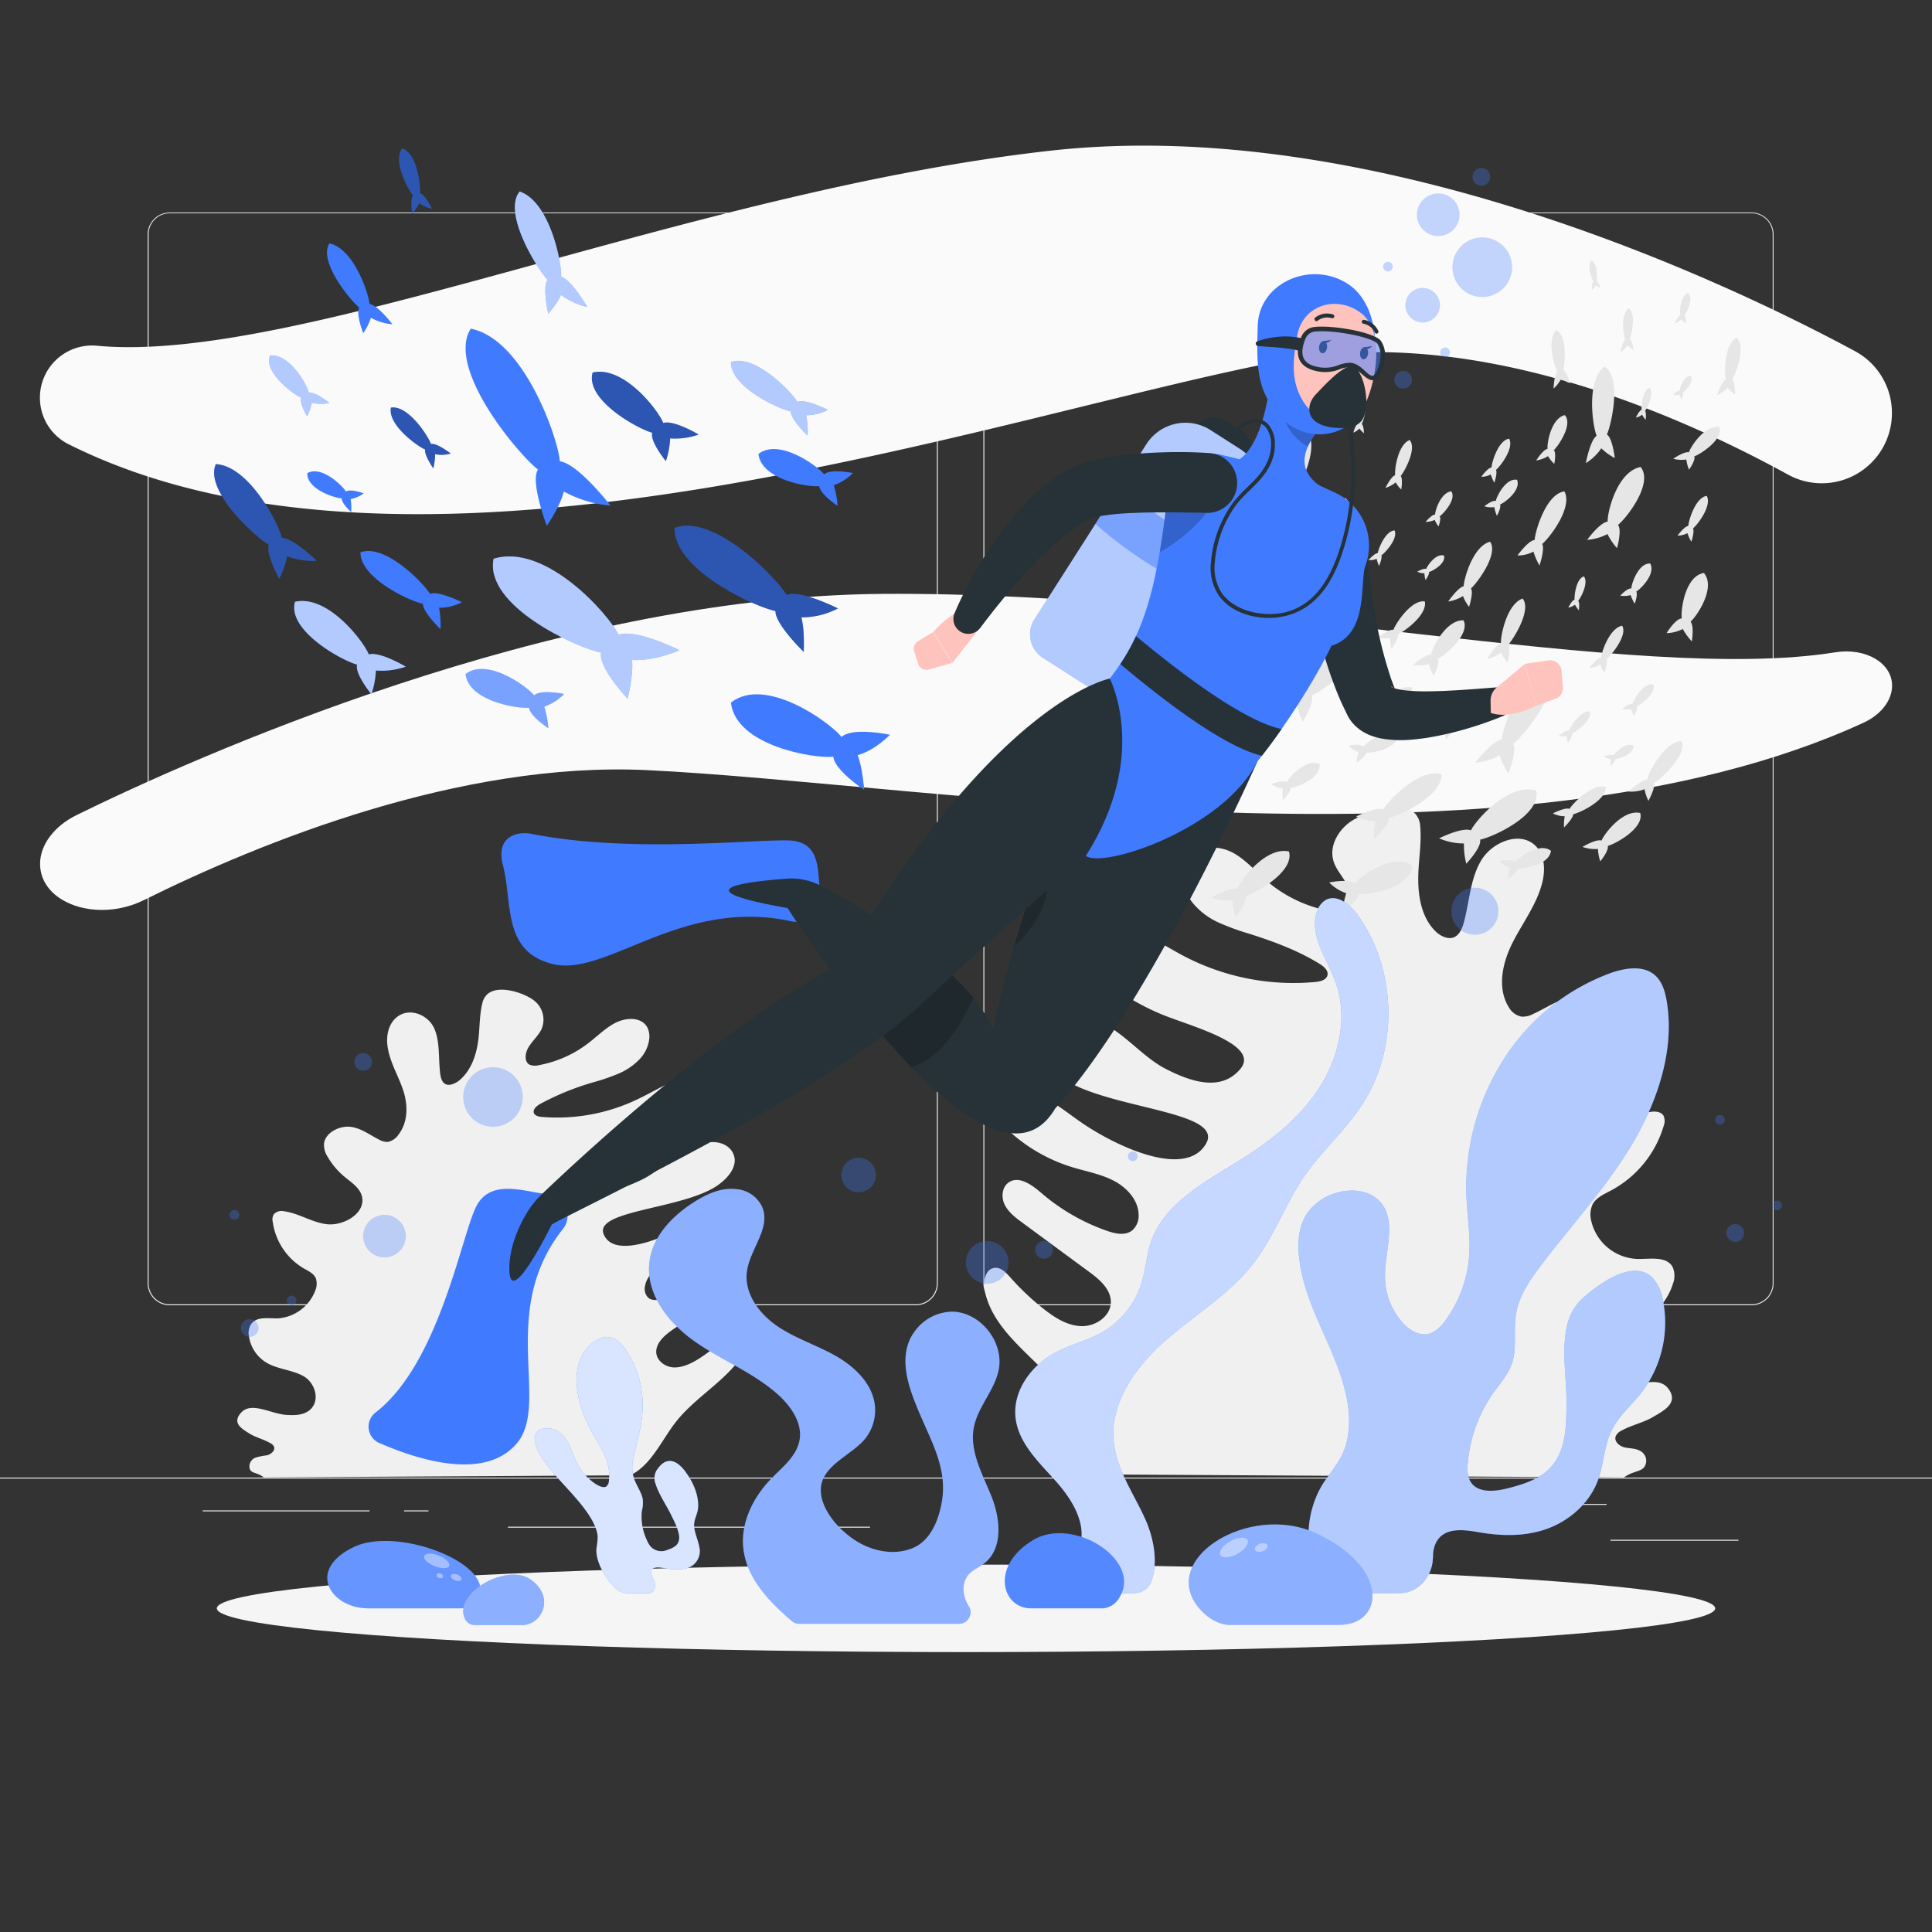 <svg xmlns="http://www.w3.org/2000/svg" viewBox="0 0 500 500"><rect x="0" y="0" width="500" height="500" fill="#333333" stroke="none"/><g id="freepik--background-complete--inject-4"><rect y="382.4" width="500" height="0.25" style="fill:#ebebeb"></rect><rect x="416.78" y="398.49" width="33.12" height="0.25" style="fill:#ebebeb"></rect><rect x="322.53" y="401.21" width="8.69" height="0.25" style="fill:#ebebeb"></rect><rect x="396.59" y="389.21" width="19.19" height="0.25" style="fill:#ebebeb"></rect><rect x="52.46" y="390.89" width="43.19" height="0.25" style="fill:#ebebeb"></rect><rect x="104.56" y="390.89" width="6.33" height="0.25" style="fill:#ebebeb"></rect><rect x="131.47" y="395.11" width="93.68" height="0.25" style="fill:#ebebeb"></rect><path d="M237,337.8H43.91a5.71,5.71,0,0,1-5.7-5.71V60.66A5.71,5.71,0,0,1,43.91,55H237a5.71,5.71,0,0,1,5.71,5.71V332.09A5.71,5.71,0,0,1,237,337.8ZM43.91,55.2a5.46,5.46,0,0,0-5.45,5.46V332.09a5.46,5.46,0,0,0,5.45,5.46H237a5.47,5.47,0,0,0,5.46-5.46V60.66A5.47,5.47,0,0,0,237,55.2Z" style="fill:#ebebeb"></path><path d="M453.31,337.8H260.21a5.72,5.72,0,0,1-5.71-5.71V60.66A5.72,5.72,0,0,1,260.21,55h193.1A5.71,5.71,0,0,1,459,60.66V332.09A5.71,5.71,0,0,1,453.31,337.8ZM260.21,55.2a5.47,5.47,0,0,0-5.46,5.46V332.09a5.47,5.47,0,0,0,5.46,5.46h193.1a5.47,5.47,0,0,0,5.46-5.46V60.66a5.47,5.47,0,0,0-5.46-5.46Z" style="fill:#ebebeb"></path><path d="M228.16,153.7c93.58-.7,195.17,23.4,246.79,15.12,7.91-1.27,14.72,2.76,14.72,8.63h0c0,3.76-2.82,7.48-7.35,9.57-91.77,42.24-242.5,15.66-315.08,12.28-48.22-2.25-99.69,18.61-130,33.64-12.1,6-26.87.83-26.87-9.37h0c0-4.93,3.65-9.79,9.51-12.66C49.33,196.45,142.43,154.35,228.16,153.7Z" style="fill:#fafafa"></path><path d="M271.84,39C178.26,49.44,76.67,94.38,25.05,89.47a13.5,13.5,0,0,0-14.72,13.47h0a13.43,13.43,0,0,0,7.36,12c91.76,45.94,242.49-8.33,315.07-21.75,48.22-8.91,99.69,13,130,29.65a18.15,18.15,0,0,0,26.87-15.93h0a18.15,18.15,0,0,0-9.51-16C450.67,75,357.57,29.43,271.84,39Z" style="fill:#fafafa"></path><path d="M411.27,346.47c4.29-2.33,9.48-2.52,13.81-4.77a16.11,16.11,0,0,0,7.85-9.4,5.69,5.69,0,0,0-.07-4.42c-1.61-2.88-5.83-2-9.13-2.07a12.72,12.72,0,0,1-11.93-9.9,6.39,6.39,0,0,1,.37-4.23c.94-1.78,3-2.64,4.73-3.57a27.91,27.91,0,0,0,13.64-16.67,3.45,3.45,0,0,0,0-2.66c-.65-1.13-2.24-1.23-3.54-1-5.46.77-10.37,3.93-15.84,4.59s-12.27-3.07-11.44-8.51c.58-3.81,4.44-6,7.55-8.32a32.53,32.53,0,0,0,7.1-7.15,8.46,8.46,0,0,0,2-4.75c0-4-4.77-6.42-8.7-5.86s-7.3,3-10.93,4.65a5.56,5.56,0,0,1-3,.67,4.94,4.94,0,0,1-3.32-2.53c-3-4.91-1.61-11.37,1-16.54s6.24-9.88,7.68-15.47c.86-3.29.74-7.19-1.65-9.61-3.94-4-11.2-1.12-14.09,3.68s-3.05,10.71-4.52,16.12c-.43,1.55-1.13,3.25-2.62,3.84s-3.45-.33-4.69-1.55c-3.5-3.42-4.5-8.66-4.49-13.56,0-4.55.92-9.08.51-13.63a5.24,5.24,0,0,0-1.29-3.27c-3.59-3.66-13.18-.34-16.64,2-3.23,2.19-5.73,6.36-4.5,10.32.73,2.32,2.56,4.12,3.61,6.32s.95,5.39-1.26,6.41a5.49,5.49,0,0,1-3.29.14,34.63,34.63,0,0,1-16.4-7.82c-2.65-2.3-5-5-8-6.86-5.17-3.21-12.62-2.18-13.46,4.85a10.85,10.85,0,0,0,2.47,7.87,18.58,18.58,0,0,0,6.71,5,65,65,0,0,0,7.95,2.89c6.29,2,12.54,4.32,18.15,7.8,1.05.66,2.22,1.68,1.95,2.89s-1.81,1.62-3.07,1.74a61.17,61.17,0,0,1-34.09-6.7c-6.87-3.61-13.58-8.68-21.34-8.57a7,7,0,0,0-4,1c-2,1.42-2.42,4.33-1.6,6.62a14.34,14.34,0,0,0,4.46,5.69,61.21,61.21,0,0,0,17.61,10.7c7.71,3,24.61,7.62,19.48,13.77s-13.27,3.05-19.19.05c-5-2.56-8.85-7-13.53-10.18s-11.25-4.9-15.83-1.58a7.35,7.35,0,0,0-3,4.68c-.54,3.46,2,6.68,4.71,8.84,11.05,8.67,43.17,8.78,37.91,17.62s-22.53.94-31.69-5.21c-5.54-3.71-11.14-9.14-17.7-8a5.46,5.46,0,0,0-4.27,3c-1,2.55,1,5.25,3,7.09a42.68,42.68,0,0,0,15.93,9.07c3.64,1.13,7.47,1.78,10.85,3.53s6.37,4.94,6.48,8.75a5,5,0,0,1-1.74,4.19c-1.78,1.34-4.3.8-6.41.06a52.48,52.48,0,0,1-17.06-9.84c-2.41-2.08-5.79-4.52-8.41-2.7-1.77,1.22-2,3.91-1,5.84s2.76,3.28,4.5,4.55l17.23,12.69c2.76,2,5.8,4.61,5.7,8-.1,3.63-4,6.23-7.66,6.11s-6.89-2.22-9.74-4.47a65.78,65.78,0,0,1-8.66-8.19c-1.07-1.21-2.37-2.57-4-2.42-2.44.24-3.07,3.56-2.56,6,2.5,11.72,15.09,18.14,21.64,28.18,4.37,6.71,6.53,15.6,13.61,19.32l130.19.74c2.28-1.73,4.68-1.41,5.42-3a2.89,2.89,0,0,0-1.52-4c-1.19-.59-2.6-.48-3.88-.81s-2.59-1.51-2.2-2.78a2.89,2.89,0,0,1,1.48-1.5c2.63-1.47,5.69-2.06,8.28-3.6s6.84-3.63,3.74-7.46-10.73.62-16.09.93c-2.78.17-5.9.21-7.94-1.68C404.07,355.14,407,348.8,411.27,346.47Z" style="fill:#f0f0f0"></path><path d="M78.69,356.24c-2.88-1.7-6.64-1.83-9.55-3.48a9.56,9.56,0,0,1-4.7-6.84,4.29,4.29,0,0,1,.53-3.21c1.48-2.1,4.46-1.48,6.87-1.51A11.19,11.19,0,0,0,81.59,334a4.58,4.58,0,0,0,.18-3.08c-.49-1.3-1.86-1.92-3.06-2.6a16.64,16.64,0,0,1-8.13-12.14,2.57,2.57,0,0,1,.28-1.93,2.77,2.77,0,0,1,2.69-.77c3.89.56,7.13,2.86,11,3.34s9.26-2.23,9.24-6.19c0-2.78-2.58-4.4-4.6-6.06a19.29,19.29,0,0,1-4.4-5.2,5.52,5.52,0,0,1-.93-3.46c.4-2.9,4.17-4.68,7-4.27s5,2.21,7.45,3.39a3.85,3.85,0,0,0,2.11.49,4.44,4.44,0,0,0,2.69-1.85c2.74-3.57,2.4-8.28,1.07-12s-3.47-7.19-3.93-11.26c-.26-2.4.24-5.24,2.24-7,3.3-2.91,8.28-.82,9.86,2.68s1.07,7.8,1.57,11.73c.14,1.14.46,2.37,1.49,2.8s2.54-.24,3.58-1.12c2.91-2.5,4.21-6.31,4.73-9.88.48-3.31.3-6.61,1.09-9.93a4.55,4.55,0,0,1,1.29-2.37c3-2.67,9.63-.25,11.9,1.46a6.25,6.25,0,0,1,2.17,7.51c-.78,1.69-2.31,3-3.31,4.6s-1.27,3.93.23,4.67a3.91,3.91,0,0,0,2.38.1,29.78,29.78,0,0,0,12.78-5.69c2.18-1.67,4.16-3.65,6.53-5,4.11-2.34,9.43-1.59,9.28,3.53a9.14,9.14,0,0,1-2.64,5.73,16.48,16.48,0,0,1-5.43,3.66,54.32,54.32,0,0,1-6.1,2.11,68.68,68.68,0,0,0-14.06,5.68c-.83.48-1.79,1.22-1.72,2.1s1.14,1.18,2,1.27a48.15,48.15,0,0,0,25.54-4.88c5.4-2.62,10.82-6.32,16.46-6.24a4.58,4.58,0,0,1,2.79.76c1.29,1,1.29,3.15.45,4.82a13,13,0,0,1-3.86,4.14,53.71,53.71,0,0,1-14,7.79c-5.94,2.22-18.74,5.55-15.67,10s9.33,2.22,14,0c3.95-1.86,7.2-5.1,10.95-7.41s8.72-3.57,11.69-1.15a4.48,4.48,0,0,1,1.69,3.41c0,2.52-2.14,4.86-4.38,6.44-9,6.31-32.38,6.39-29.49,12.82s16.29.69,23.63-3.79c4.43-2.7,9.1-6.65,13.74-5.8a3.28,3.28,0,0,1,2.79,2.17c.46,1.85-1.29,3.82-3,5.16a37.17,37.17,0,0,1-12.58,6.6c-2.77.83-5.62,1.3-8.27,2.57s-5.17,3.6-5.66,6.37a3.23,3.23,0,0,0,.81,3c1.15,1,3.05.58,4.66.05A46.09,46.09,0,0,0,186,328.79c2-1.52,4.7-3.3,6.42-2,1.16.9,1,2.85.1,4.26a12.4,12.4,0,0,1-3.76,3.32l-13.91,9.23c-2.23,1.48-4.72,3.36-5,5.85s2.27,4.53,4.92,4.44,5.26-1.61,7.58-3.24a61.11,61.11,0,0,0,7.18-6c.91-.88,2-1.87,3.15-1.76,1.75.17,1.85,2.59,1.22,4.33-3.08,8.54-12.93,13.21-18.79,20.53-3.9,4.88-6.43,11.35-12,14.06l-94.87.54c-1.46-1.26-3.25-1-3.61-2.22a2.41,2.41,0,0,1,1.54-2.9,15,15,0,0,1,2.91-.59c1-.24,2-1.1,1.9-2a1.69,1.69,0,0,0-.92-1.09c-1.75-1.08-3.92-1.51-5.64-2.63s-4.59-2.64-1.92-5.43,7.75.46,11.62.68c2,.12,4.27.16,6-1.22C83,362.55,81.56,357.94,78.69,356.24Z" style="fill:#f0f0f0"></path><path d="M344,228.39s5-1.07,6.55.3c1.64-2,10.37-8.3,15-4.64-.66,5.84-11.25,7.6-13.85,7.32-.18,1.84-4.19,4.49-4.19,4.49a20.29,20.29,0,0,1,.89-4.69A11.37,11.37,0,0,1,344,228.39Z" style="fill:#e6e6e6"></path><path d="M380.69,214.89c1.3-2.73,9.88-12.46,16.9-10.28,1.3,6.36-11.21,12-14.54,12.7.43,2-3.58,6.22-3.58,6.22a19.27,19.27,0,0,1-.6-5.24,16.11,16.11,0,0,1-6.42-1.33S378.33,214,380.69,214.89Z" style="fill:#e6e6e6"></path><path d="M391.6,192.53c1.07,1.65-1.2,7.6-1.2,7.6a17.49,17.49,0,0,1-2.3-4.64,15.89,15.89,0,0,1-6.34,1.9s4.4-5.65,6.87-6c.28-3.21,4.89-16.55,12.06-17.94C404,178.81,394.44,190.28,391.6,192.53Z" style="fill:#e6e6e6"></path><path d="M361.77,190.42c-.39,3.47-6.68,4.51-8.22,4.35-.11,1.09-2.49,2.66-2.49,2.66a11.92,11.92,0,0,1,.53-2.78A6.76,6.76,0,0,1,349,193s3-.64,3.89.17C353.86,192,359,188.25,361.77,190.42Z" style="fill:#e6e6e6"></path><path d="M357.4,184.66c0,1.06-2.27,3.28-2.27,3.28a10.9,10.9,0,0,1,.19-2.77,6.26,6.26,0,0,1-2.95-.72s3.07-1.55,4.12-1.07c.87-1.44,5.85-6.56,9-5.39C365.54,181.35,359.05,184.33,357.4,184.66Z" style="fill:#e6e6e6"></path><path d="M390.2,171.44a10.35,10.35,0,0,1-1.73-2.54,9.37,9.37,0,0,1-3.57,1.64s2.12-3.69,3.54-4.08c-.1-1.91,1.51-10.13,5.61-11.55,2.39,2.87-2.29,10.4-3.77,12C391.05,167.75,390.2,171.44,390.2,171.44Z" style="fill:#e6e6e6"></path><path d="M392.12,223.06c1-1.26,6.42-5.14,9.26-2.87-.4,3.62-7,4.71-8.57,4.54-.11,1.14-2.6,2.78-2.6,2.78a12.91,12.91,0,0,1,.55-2.91,7.05,7.05,0,0,1-2.7-1.72S391.18,222.21,392.12,223.06Z" style="fill:#e6e6e6"></path><path d="M406.19,209.35c.91-1.51,6.1-6.85,9.4-5.63,0,3.51-6.73,6.62-8.45,7,0,1.1-2.37,3.42-2.37,3.42a11.33,11.33,0,0,1,.19-2.89,6.56,6.56,0,0,1-3.07-.75S405.1,208.85,406.19,209.35Z" style="fill:#e6e6e6"></path><path d="M414.49,217.53c.68-1.75,5.54-8.14,10-7.12,1.09,3.88-6.38,8-8.41,8.51.36,1.21-1.93,4-1.93,4a11.81,11.81,0,0,1-.6-3.21,9.82,9.82,0,0,1-4-.53S413,217.09,414.49,217.53Z" style="fill:#e6e6e6"></path><path d="M417.57,195.5c.49-.83,3.33-3.57,5.2-2.48.07,2.16-3.69,3.36-4.65,3.4,0,.68-1.29,1.85-1.29,1.85a7.26,7.26,0,0,1,.08-1.75,4.14,4.14,0,0,1-1.74-.78S417,195.08,417.57,195.5Z" style="fill:#e6e6e6"></path><path d="M355.65,217.19a18.5,18.5,0,0,1,.33-4.67,10.59,10.59,0,0,1-5-1.21s5.18-2.61,6.95-1.81c1.46-2.43,9.84-11.05,15.16-9.08.07,5.67-10.86,10.68-13.64,11.24C359.53,213.44,355.65,217.19,355.65,217.19Z" style="fill:#e6e6e6"></path><path d="M376.14,187.53c.35,1.16-1.85,3.84-1.85,3.84a11.59,11.59,0,0,1-.58-3.07,9.6,9.6,0,0,1-3.86-.51s3.35-2,4.79-1.58c.65-1.68,5.31-7.81,9.56-6.83C385.24,183.09,378.08,187,376.14,187.53Z" style="fill:#e6e6e6"></path><path d="M421.54,204.86s3.18-3.1,4.72-3.09c.45-1.94,4.41-9.73,8.93-10,1.58,3.56-5.27,9.78-7.2,10.92.52,1.11-1.38,4.56-1.38,4.56a11,11,0,0,1-1-3A9.81,9.81,0,0,1,421.54,204.86Z" style="fill:#e6e6e6"></path><path d="M406.86,189.81c.16.72-1.11,2.56-1.11,2.56a7.78,7.78,0,0,1-.25-1.92,4.35,4.35,0,0,1-2.11-.09s1.89-1.48,2.67-1.3c.4-1.1,3.1-5.29,5.42-4.92C412,186.44,407.94,189.36,406.86,189.81Z" style="fill:#e6e6e6"></path><path d="M408.6,157.93a7,7,0,0,1-1-1.44,3.86,3.86,0,0,1-1.72.76s.93-1.92,1.63-2.08c-.12-1,.41-5.43,2.4-6,1.29,1.64-.79,5.54-1.48,6.33C408.9,156,408.6,157.93,408.6,157.93Z" style="fill:#e6e6e6"></path><path d="M423.63,182.81c.31.68-.79,2.51-.79,2.51a7,7,0,0,1-.63-1.83,5.91,5.91,0,0,1-2.41,0s1.87-1.53,2.79-1.4c.25-1.09,2.55-5.26,5.25-5C428.81,179.27,424.77,182.31,423.63,182.81Z" style="fill:#e6e6e6"></path><path d="M415.73,170.62c.5.75-.51,3.46-.51,3.46a7.91,7.91,0,0,1-1.07-2.09,7.27,7.27,0,0,1-2.87.88s2-2.59,3.1-2.74c.12-1.46,2.17-7.54,5.42-8.2C421.33,164.35,417,169.6,415.73,170.62Z" style="fill:#e6e6e6"></path><path d="M431.31,163.85s2.23-3.68,3.93-3.81c-.31-2.17.88-11,5.73-11.75,3.18,3.74-1.8,11.18-3.46,12.6,1,1.16.33,5.11.33,5.11a16.54,16.54,0,0,1-2.34-3.22A9.52,9.52,0,0,1,431.31,163.85Z" style="fill:#e6e6e6"></path><path d="M416.06,135c-.1-2.53,2.49-13,8.53-14.14,3.41,4.21-3.65,13.24-5.86,15,1.09,1.3-.25,6-.25,6a16.36,16.36,0,0,1-2.46-3.65,13.41,13.41,0,0,1-5.26,1.5S414,135.23,416.06,135Z" style="fill:#e6e6e6"></path><path d="M320.22,230.05c.89-2.37,7.37-11,13.36-9.69,1.5,5.2-8.52,10.77-11.25,11.53.5,1.63-2.55,5.42-2.55,5.42a16,16,0,0,1-.85-4.32,13.37,13.37,0,0,1-5.43-.67S318.19,229.46,320.22,230.05Z" style="fill:#e6e6e6"></path><path d="M415.86,112.46c1.43.81,2.05,6.09,2.05,6.09a14.7,14.7,0,0,1-3.49-2.54,13.3,13.3,0,0,1-4,3.85s1.07-5.88,2.78-7.08c-1-2.47-2.78-14.12,2-17.92C419.75,97.53,417.1,109.71,415.86,112.46Z" style="fill:#e6e6e6"></path><path d="M392.62,124.18c1.05,2.72-3.2,5.92-4.41,6.39.35.85-.81,2.93-.81,2.93a10.28,10.28,0,0,1-.68-2.26,5.65,5.65,0,0,1-2.56-.22s2-1.63,2.95-1.37C387.36,128.37,389.76,123.63,392.62,124.18Z" style="fill:#e6e6e6"></path><path d="M387.16,121.61c.43.77-.42,3.3-.42,3.3a9.1,9.1,0,0,1-.92-2.12,5.21,5.21,0,0,1-2.46.6S385,121.06,386,121c.08-1.4,1.78-7.11,4.57-7.46C391.9,116,388.25,120.72,387.16,121.61Z" style="fill:#e6e6e6"></path><path d="M406.32,99.16a8.55,8.55,0,0,1-2.27-1.2,7.93,7.93,0,0,1-2,2.59s.14-3.55,1-4.39c-.81-1.37-2.8-8.07-.31-10.7,2.88,1.19,2.33,8.57,1.83,10.3C405.52,96.11,406.32,99.16,406.32,99.16Z" style="fill:#e6e6e6"></path><path d="M422.18,152.29c.08-1.35,1.86-6.6,4.89-6.45,1.49,2.65-2.43,6.58-3.61,7.25.48.82-.4,3.14-.4,3.14A10.61,10.61,0,0,1,422,154a5.91,5.91,0,0,1-2.67.15S421.14,152.17,422.18,152.29Z" style="fill:#e6e6e6"></path><path d="M436.93,136.12c.09-1.46,1.87-7.41,4.78-7.78,1.39,2.58-2.42,7.49-3.56,8.41.45.8-.43,3.45-.43,3.45a9.53,9.53,0,0,1-1-2.22,5.43,5.43,0,0,1-2.57.63S435.93,136.18,436.93,136.12Z" style="fill:#e6e6e6"></path><path d="M437.1,117.05c.46-1.5,4.1-7.12,7.86-6.54,1.14,3.16-4.82,7-6.48,7.6.38,1-1.36,3.45-1.36,3.45a10.11,10.11,0,0,1-.7-2.64,8.34,8.34,0,0,1-3.38-.19S435.82,116.77,437.1,117.05Z" style="fill:#e6e6e6"></path><path d="M434.72,101.1c0-.8,1.09-3.93,2.89-3.84.89,1.57-1.43,3.91-2.13,4.31.29.49-.23,1.87-.23,1.87a6,6,0,0,1-.62-1.33,3.53,3.53,0,0,1-1.59.1S434.1,101,434.72,101.1Z" style="fill:#e6e6e6"></path><path d="M398.43,146.34a15.4,15.4,0,0,1-1.57-3.58,8.8,8.8,0,0,1-4.14,1s2.82-3.92,4.44-4c.15-2.37,3-12,7.71-12.58,2.24,4.17-3.91,12.09-5.75,13.59C399.85,142.07,398.43,146.34,398.43,146.34Z" style="fill:#e6e6e6"></path><path d="M312.56,221.42a15.4,15.4,0,0,1-1.57-3.58,8.8,8.8,0,0,1-4.14,1s2.82-3.92,4.44-4c.15-2.36,3-12,7.71-12.58,2.24,4.17-3.91,12.1-5.75,13.59C314,217.15,312.56,221.42,312.56,221.42Z" style="fill:#e6e6e6"></path><path d="M402.13,116.5c.7.72.11,3.55.11,3.55a9.31,9.31,0,0,1-1.61-2,8,8,0,0,1-3.05,1.11s1.7-2.77,2.93-3c-.17-1.49.91-7.82,4.44-8.73C407.15,109.7,403.36,115.36,402.13,116.5Z" style="fill:#e6e6e6"></path><path d="M444.35,102.32s1.15-3.51,2.3-4.1c-.43-1.61-.5-8.9,2.74-10.83,2.55,2-.11,9.27-1.1,10.85.81.62.74,3.91.74,3.91a9.13,9.13,0,0,1-1.93-1.85A8.2,8.2,0,0,1,444.35,102.32Z" style="fill:#e6e6e6"></path><path d="M425.73,106.33c.39.46.17,2.31.17,2.31a6.18,6.18,0,0,1-.93-1.32,3.71,3.71,0,0,1-1.6.75s.83-1.83,1.48-2c-.14-1,.25-5.11,2.1-5.73C428.2,101.85,426.35,105.57,425.73,106.33Z" style="fill:#e6e6e6"></path><path d="M414.19,74.51a5.8,5.8,0,0,1-1.26-.69A3.22,3.22,0,0,1,412,75s-.05-1.78.4-2.17c-.48-.72-1.79-4.17-.55-5.39,1.58.72,1.55,4.41,1.35,5.25C413.65,73,414.19,74.51,414.19,74.51Z" style="fill:#e6e6e6"></path><path d="M435.94,81.61c.5.38.39,2.17.39,2.17a5.76,5.76,0,0,1-1.17-1.12,5,5,0,0,1-1.77,1s.79-1.85,1.52-2.11c-.23-.9-.14-4.88,1.94-5.75C438.41,77,436.59,80.8,435.94,81.61Z" style="fill:#e6e6e6"></path><path d="M421.77,87.77c.66.36,1,2.76,1,2.76a6.58,6.58,0,0,1-1.6-1.15,6,6,0,0,1-1.79,1.77s.47-2.68,1.24-3.23c-.48-1.12-1.31-6.41.84-8.15C423.49,81,422.32,86.51,421.77,87.77Z" style="fill:#e6e6e6"></path><path d="M303.25,193.75s4.75-2,6.49-1c1.22-2.32,8.57-10.15,13.79-7.44.49,5.85-9.56,9.63-12.17,9.86.18,1.83-3.24,5.21-3.24,5.21a20.37,20.37,0,0,1,0-4.77A11.5,11.5,0,0,1,303.25,193.75Z" style="fill:#e6e6e6"></path><path d="M336.67,178.09c.74-2.94,7.28-14.14,14.59-13.36,2.5,6-8.68,14-11.82,15.27.82,1.87-2.31,6.8-2.31,6.8a19.11,19.11,0,0,1-1.59-5,16,16,0,0,1-6.56-.06S334.17,177.67,336.67,178.09Z" style="fill:#e6e6e6"></path><path d="M343,149.35c1.37,1.42.3,7.69.3,7.69a17.53,17.53,0,0,1-3.16-4.1,15.94,15.94,0,0,1-5.85,3.09s3.22-6.41,5.58-7.2c-.35-3.2,1.6-17.18,8.37-19.94C352.57,133.49,345.39,146.6,343,149.35Z" style="fill:#e6e6e6"></path><path d="M313.37,153.05c.29,3.48-5.68,5.72-7.23,5.86.11,1.09-1.92,3.09-1.92,3.09a12,12,0,0,1,0-2.84,6.81,6.81,0,0,1-2.87-1.11s2.82-1.21,3.86-.58C305.91,156.09,310.27,151.45,313.37,153.05Z" style="fill:#e6e6e6"></path><path d="M308,148.25c.23,1-1.6,3.65-1.6,3.65a10.86,10.86,0,0,1-.35-2.75,6.23,6.23,0,0,1-3-.14s2.72-2.11,3.84-1.85c.57-1.58,4.47-7.56,7.79-7C315.31,143.43,309.52,147.6,308,148.25Z" style="fill:#e6e6e6"></path><path d="M337.6,128.93a10.45,10.45,0,0,1-2.2-2.16,9.36,9.36,0,0,1-3.18,2.3s1.36-4,2.68-4.69c-.47-1.85-.48-10.23,3.27-12.41,2.91,2.35-.23,10.65-1.38,12.46C337.71,125.15,337.6,128.93,337.6,128.93Z" style="fill:#e6e6e6"></path><path d="M333,202.39c.75-1.44,5.31-6.29,8.54-4.61.3,3.63-5.92,6-7.54,6.11.11,1.14-2,3.23-2,3.23a12.44,12.44,0,0,1,0-3,7.11,7.11,0,0,1-3-1.17S331.92,201.74,333,202.39Z" style="fill:#e6e6e6"></path><path d="M360.61,163c.6-1.65,4.66-7.89,8.13-7.34.72,3.44-5.32,7.8-6.94,8.47.24,1.07-1.67,3.82-1.67,3.82a11.7,11.7,0,0,1-.36-2.88,6.47,6.47,0,0,1-3.16-.14S359.44,162.76,360.61,163Z" style="fill:#e6e6e6"></path><path d="M370.34,169.46c.32-1.85,3.85-9.06,8.41-8.92,1.81,3.59-4.73,9-6.61,10,.58,1.12-1.12,4.31-1.12,4.31a11.72,11.72,0,0,1-1.21-3,10,10,0,0,1-4.06.26S368.78,169.31,370.34,169.46Z" style="fill:#e6e6e6"></path><path d="M369.1,147.24c.32-.9,2.57-4.14,4.62-3.44.49,2.11-3,4-3.91,4.24.17.66-.9,2.07-.9,2.07a7.92,7.92,0,0,1-.27-1.74,4.27,4.27,0,0,1-1.85-.42S368.41,147,369.1,147.24Z" style="fill:#e6e6e6"></path><path d="M312.54,180.5a18.37,18.37,0,0,1-.58-4.65,10.65,10.65,0,0,1-5.11-.22s4.58-3.57,6.47-3.12c1-2.67,7.52-12.75,13.12-11.84,1.17,5.55-8.59,12.57-11.21,13.67C315.62,176.07,312.54,180.5,312.54,180.5Z" style="fill:#e6e6e6"></path><path d="M326.91,147.44c.56,1.07-1.07,4.12-1.07,4.12a11.12,11.12,0,0,1-1.16-2.9,9.59,9.59,0,0,1-3.89.24s2.9-2.61,4.39-2.47c.32-1.77,3.7-8.69,8.06-8.55C335,141.32,328.71,146.54,326.91,147.44Z" style="fill:#e6e6e6"></path><path d="M374.8,155.66s2.52-3.65,4-3.94c.06-2,2.44-10.41,6.83-11.52,2.24,3.18-3.28,10.62-4.95,12.1.72,1-.48,4.75-.48,4.75a10.66,10.66,0,0,1-1.58-2.79A10,10,0,0,1,374.8,155.66Z" style="fill:#e6e6e6"></path><path d="M357.49,143.74c.3.67-.59,2.72-.59,2.72a7.81,7.81,0,0,1-.62-1.84,4.39,4.39,0,0,1-2.09.32s1.57-1.82,2.37-1.79c.18-1.16,2-5.78,4.36-5.87C361.85,139.43,358.46,143.08,357.49,143.74Z" style="fill:#e6e6e6"></path><path d="M353,112.12a7.07,7.07,0,0,1-1.21-1.23,3.87,3.87,0,0,1-1.54,1.07s.54-2.06,1.2-2.35c-.32-1-.65-5.4,1.19-6.39,1.57,1.36.29,5.59-.23,6.5C352.94,110.13,353,112.12,353,112.12Z" style="fill:#e6e6e6"></path><path d="M372.59,133.62c.44.6-.29,2.62-.29,2.62a7.06,7.06,0,0,1-1-1.68,6,6,0,0,1-2.36.51s1.54-1.87,2.47-1.92c0-1.11,1.49-5.65,4.17-6C377,129.15,373.61,132.91,372.59,133.62Z" style="fill:#e6e6e6"></path><path d="M362.49,123.19c.63.64.16,3.5.16,3.5a8,8,0,0,1-1.45-1.86,7.26,7.26,0,0,1-2.65,1.43s1.44-2.92,2.51-3.29c-.17-1.46.67-7.82,3.74-9.1C366.76,116,363.55,121.94,362.49,123.19Z" style="fill:#e6e6e6"></path></g><g id="freepik--Shadow--inject-4"><ellipse id="freepik--path--inject-4" cx="250" cy="416.24" rx="193.89" ry="11.32" style="fill:#f5f5f5"></ellipse></g><g id="freepik--Plants--inject-4"><path d="M424.7,360.56c-2.56,3.24-5.81,5.91-7.63,9.67-1.93,4-2,8.63-3.5,12.8-2.27,6.2-7.7,10.73-13.51,12.73s-11.94,1.75-17.78.71c-4.06-.72-9.34-1.23-11,3.63a8.08,8.08,0,0,0-.4,2.06c0,.35,0,.71-.05,1.06-.14,5-4,9.08-8.53,9.08H347.68a7.45,7.45,0,0,1-6.75-4.48,25.56,25.56,0,0,1,1.34-23.66c1.57-2.49,3.57-4.68,4.9-7.32,2.55-5.06,2.32-11.12,1.05-16.48-2.88-12.12-10.62-22.32-12-34.85-.43-3.81-.17-8,1.9-11.26a13.71,13.71,0,0,1,7.43-5.45c4.62-1.49,10.22-.65,12.65,3.64,2.82,5,.22,11.71.24,17.73a18.05,18.05,0,0,0,5,12.61c1.82,1.81,4.39,3.16,6.84,2.26a9,9,0,0,0,3.73-3.25,32.24,32.24,0,0,0,6.18-16.39c.45-5.37-.48-10.66-.69-16A61.65,61.65,0,0,1,389.26,274a55.3,55.3,0,0,1,27.62-22.19c4.05-1.42,8.93-2.09,11.85,1,1.56,1.64,2.23,4,2.63,6.41,2.1,12.65-2.46,26.09-9.19,37.26s-15.54,20.67-23.36,31c-2.88,3.78-5.71,7.9-6.48,12.65-.7,4.27.34,8.73-1.08,12.83-1,2.85-3.06,5.12-4.79,7.55a36.9,36.9,0,0,0-6.6,18.18,9,9,0,0,0,.42,4.22c1.59,3.62,6.41,3.19,10.12,2.22,4.16-1.1,8.63-2.45,11.48-6.05,3.6-4.53,3.51-11.1,3.51-16.56,0-6.52-1.31-13.08.19-19.61,1.05-4.57,3.8-7,7.22-9.53,4.49-3.37,10.67-6.46,14.65-2.92a10.85,10.85,0,0,1,2.86,5.73A29.84,29.84,0,0,1,424.7,360.56Z" style="fill:#407BFF"></path><path d="M424.7,360.56c-2.56,3.24-5.81,5.91-7.63,9.67-1.93,4-2,8.63-3.5,12.8-2.27,6.2-7.7,10.73-13.51,12.73s-11.94,1.75-17.78.71c-4.06-.72-9.34-1.23-11,3.63a8.08,8.08,0,0,0-.4,2.06c0,.35,0,.71-.05,1.06-.14,5-4,9.08-8.53,9.08H347.68a7.45,7.45,0,0,1-6.75-4.48,25.56,25.56,0,0,1,1.34-23.66c1.57-2.49,3.57-4.68,4.9-7.32,2.55-5.06,2.32-11.12,1.05-16.48-2.88-12.12-10.62-22.32-12-34.85-.43-3.81-.17-8,1.9-11.26a13.71,13.71,0,0,1,7.43-5.45c4.62-1.49,10.22-.65,12.65,3.64,2.82,5,.22,11.71.24,17.73a18.05,18.05,0,0,0,5,12.61c1.82,1.81,4.39,3.16,6.84,2.26a9,9,0,0,0,3.73-3.25,32.24,32.24,0,0,0,6.18-16.39c.45-5.37-.48-10.66-.69-16A61.65,61.65,0,0,1,389.26,274a55.3,55.3,0,0,1,27.62-22.19c4.05-1.42,8.93-2.09,11.85,1,1.56,1.64,2.23,4,2.63,6.41,2.1,12.65-2.46,26.09-9.19,37.26s-15.54,20.67-23.36,31c-2.88,3.78-5.71,7.9-6.48,12.65-.7,4.27.34,8.73-1.08,12.83-1,2.85-3.06,5.12-4.79,7.55a36.9,36.9,0,0,0-6.6,18.18,9,9,0,0,0,.42,4.22c1.59,3.62,6.41,3.19,10.12,2.22,4.16-1.1,8.63-2.45,11.48-6.05,3.6-4.53,3.51-11.1,3.51-16.56,0-6.52-1.31-13.08.19-19.61,1.05-4.57,3.8-7,7.22-9.53,4.49-3.37,10.67-6.46,14.65-2.92a10.85,10.85,0,0,1,2.86,5.73A29.84,29.84,0,0,1,424.7,360.56Z" style="fill:#fff;opacity:0.6"></path><path d="M180.52,391.08c-.3,1.33-1,2.43-.88,4s1,3.54,1.33,5.25a4.56,4.56,0,0,1-2.45,5.22c-1.78.82-4.14.71-6.55.29-1.68-.3-3.77-.51-3.41,1.49a4.09,4.09,0,0,0,.27.84c.07.15.13.29.2.43,1,2,.38,3.73-1.33,3.73h-5.48a5.16,5.16,0,0,1-3.47-1.84c-2.74-2.94-4.6-6.81-4.39-9.7a22.38,22.38,0,0,0,.33-3c-.08-2.08-1.42-4.56-3-6.76-3.59-5-8.61-9.15-11.73-14.29a8.85,8.85,0,0,1-1.61-4.62,2.59,2.59,0,0,1,1.67-2.23,5.31,5.31,0,0,1,5.52,1.49c2.09,2,2.5,4.8,3.75,7.27a14.8,14.8,0,0,0,4.5,5.17c1.06.74,2.31,1.3,3.05.93a1.78,1.78,0,0,0,.73-1.33,12.24,12.24,0,0,0-1.06-6.72c-.94-2.21-2.39-4.38-3.57-6.57-2.73-5.05-4.05-10.27-3.66-14.53s2.47-7.53,5.81-9.1a4.37,4.37,0,0,1,4.67.41,9.92,9.92,0,0,1,2.31,2.63,25.51,25.51,0,0,1,4.24,15.27c-.22,4.58-1.57,8.48-2.39,12.71a9.24,9.24,0,0,0,.18,5.18c.62,1.75,1.93,3.58,2.24,5.26a8.5,8.5,0,0,1-.24,3.1,14.21,14.21,0,0,0,1.27,7.45,6.18,6.18,0,0,0,1,1.73,3.8,3.8,0,0,0,4.26.91c1.34-.45,2.74-1,3.08-2.48.41-1.85-1-4.55-2.1-6.78-1.35-2.68-3.2-5.37-4-8.05a3.91,3.91,0,0,1,.75-3.9c1-1.39,2.68-2.65,4.91-1.2a9,9,0,0,1,2.26,2.35C180,384.44,181.13,388.33,180.52,391.08Z" style="fill:#407BFF"></path><path d="M180.52,391.08c-.3,1.33-1,2.43-.88,4s1,3.54,1.33,5.25a4.56,4.56,0,0,1-2.45,5.22c-1.78.82-4.14.71-6.55.29-1.68-.3-3.77-.51-3.41,1.49a4.09,4.09,0,0,0,.27.84c.07.15.13.29.2.43,1,2,.38,3.73-1.33,3.73h-5.48a5.16,5.16,0,0,1-3.47-1.84c-2.74-2.94-4.6-6.81-4.39-9.7a22.38,22.38,0,0,0,.33-3c-.08-2.08-1.42-4.56-3-6.76-3.59-5-8.61-9.15-11.73-14.29a8.85,8.85,0,0,1-1.61-4.62,2.59,2.59,0,0,1,1.67-2.23,5.31,5.31,0,0,1,5.52,1.49c2.09,2,2.5,4.8,3.75,7.27a14.8,14.8,0,0,0,4.5,5.17c1.06.74,2.31,1.3,3.05.93a1.78,1.78,0,0,0,.73-1.33,12.24,12.24,0,0,0-1.06-6.72c-.94-2.21-2.39-4.38-3.57-6.57-2.73-5.05-4.05-10.27-3.66-14.53s2.47-7.53,5.81-9.1a4.37,4.37,0,0,1,4.67.41,9.92,9.92,0,0,1,2.31,2.63,25.51,25.51,0,0,1,4.24,15.27c-.22,4.58-1.57,8.48-2.39,12.71a9.24,9.24,0,0,0,.18,5.18c.62,1.75,1.93,3.58,2.24,5.26a8.5,8.5,0,0,1-.24,3.1,14.21,14.21,0,0,0,1.27,7.45,6.18,6.18,0,0,0,1,1.73,3.8,3.8,0,0,0,4.26.91c1.34-.45,2.74-1,3.08-2.48.41-1.85-1-4.55-2.1-6.78-1.35-2.68-3.2-5.37-4-8.05a3.91,3.91,0,0,1,.75-3.9c1-1.39,2.68-2.65,4.91-1.2a9,9,0,0,1,2.26,2.35C180,384.44,181.13,388.33,180.52,391.08Z" style="fill:#fff;opacity:0.8"></path><path d="M262.85,367.1c.81,6.38,5.89,11.21,10.2,16s8.32,11.12,6.38,17.26a20.1,20.1,0,0,1-2.36,4.61,4.77,4.77,0,0,0,4,7.34h12.44a4.77,4.77,0,0,0,4.5-3.17c1.72-4.88.59-11-1.6-15.94-3-6.67-7.48-12.88-8.19-20.14-1-10.14,5.76-19.45,13.43-26.16s16.69-12.06,22.88-20.15c5.25-6.84,8.13-15.21,13-22.31,4.47-6.49,10.51-11.78,14.85-18.35,9.64-14.63,9.18-35.22-1.1-49.4-1.94-2.68-5.32-5.37-8.21-3.76a5.35,5.35,0,0,0-2.28,3.09c-2,6.08,2.63,12.08,4.83,18.08,3.23,8.83,1.08,19-3.93,27s-12.59,14-20.56,19c-9.25,5.78-20.08,11.37-23.42,21.75-1,3.2-1.23,6.61-2.17,9.84a22.55,22.55,0,0,1-10.5,13.23c-3.64,2-7.78,3-11.5,4.92C267.12,353,261.94,359.91,262.85,367.1Z" style="fill:#407BFF"></path><path d="M262.85,367.1c.81,6.38,5.89,11.21,10.2,16s8.32,11.12,6.38,17.26a20.1,20.1,0,0,1-2.36,4.61,4.77,4.77,0,0,0,4,7.34h12.44a4.77,4.77,0,0,0,4.5-3.17c1.72-4.88.59-11-1.6-15.94-3-6.67-7.48-12.88-8.19-20.14-1-10.14,5.76-19.45,13.43-26.16s16.69-12.06,22.88-20.15c5.25-6.84,8.13-15.21,13-22.31,4.47-6.49,10.51-11.78,14.85-18.35,9.64-14.63,9.18-35.22-1.1-49.4-1.94-2.68-5.32-5.37-8.21-3.76a5.35,5.35,0,0,0-2.28,3.09c-2,6.08,2.63,12.08,4.83,18.08,3.23,8.83,1.08,19-3.93,27s-12.59,14-20.56,19c-9.25,5.78-20.08,11.37-23.42,21.75-1,3.2-1.23,6.61-2.17,9.84a22.55,22.55,0,0,1-10.5,13.23c-3.64,2-7.78,3-11.5,4.92C267.12,353,261.94,359.91,262.85,367.1Z" style="fill:#fff;opacity:0.7"></path><path d="M252,369.53c-1.11,6.14,2.33,12.05,4.63,17.85s3,13.51-2,17.28c-1.28,1-2.85,1.58-3.93,2.78-1.87,2.11-1.64,5.47-.19,7.9,0,.08.09.16.15.24a3,3,0,0,1-2.53,4.66H206.93a3,3,0,0,1-2-.71c-6.14-5.24-11.91-11.37-12.59-19.21-.57-6.53,2.68-12.92,7.24-17.62,2.91-3,6.55-5.8,7.33-9.9.82-4.36-2-8.59-5.25-11.6-6.25-5.76-14.42-8.92-21.43-13.73S167,335,168.08,326.53c.82-6.59,5.94-11.88,11.55-15.44,3.34-2.12,7.11-3.85,11.13-3.32a8,8,0,0,1,6.53,4.69c2.22,5.46-3.28,10.87-4,16.68-.72,5.62,3.2,10.89,7.89,14.08s10.2,4.9,15.12,7.7,9.52,7.22,10.12,12.86a11.79,11.79,0,0,1-2.51,8.54c-3.45,4.3-11.56,7-11.49,13.37.06,5.28,5,10.54,9.24,13.16s9.76,3.78,14.58,1.78,6.89-7.78,7.59-12.48c1.21-8-2.57-14.72-5.62-21.85-2.6-6.06-5.84-14-2.37-20.36a10.41,10.41,0,0,1,.77-1.22,12.24,12.24,0,0,1,9.69-5.26c7.35,0,13.56,7.78,12.17,15C257.4,359.84,253,364.13,252,369.53Z" style="fill:#407BFF"></path><path d="M252,369.53c-1.11,6.14,2.33,12.05,4.63,17.85s3,13.51-2,17.28c-1.28,1-2.85,1.58-3.93,2.78-1.87,2.11-1.64,5.47-.19,7.9,0,.08.09.16.15.24a3,3,0,0,1-2.53,4.66H206.93a3,3,0,0,1-2-.71c-6.14-5.24-11.91-11.37-12.59-19.21-.57-6.53,2.68-12.92,7.24-17.62,2.91-3,6.55-5.8,7.33-9.9.82-4.36-2-8.59-5.25-11.6-6.25-5.76-14.42-8.92-21.43-13.73S167,335,168.08,326.53c.82-6.59,5.94-11.88,11.55-15.44,3.34-2.12,7.11-3.85,11.13-3.32a8,8,0,0,1,6.53,4.69c2.22,5.46-3.28,10.87-4,16.68-.72,5.62,3.2,10.89,7.89,14.08s10.2,4.9,15.12,7.7,9.52,7.22,10.12,12.86a11.79,11.79,0,0,1-2.51,8.54c-3.45,4.3-11.56,7-11.49,13.37.06,5.28,5,10.54,9.24,13.16s9.76,3.78,14.58,1.78,6.89-7.78,7.59-12.48c1.21-8-2.57-14.72-5.62-21.85-2.6-6.06-5.84-14-2.37-20.36a10.41,10.41,0,0,1,.77-1.22,12.24,12.24,0,0,1,9.69-5.26c7.35,0,13.56,7.78,12.17,15C257.4,359.84,253,364.13,252,369.53Z" style="fill:#fff;opacity:0.4"></path><path d="M123.7,413.63a5.47,5.47,0,0,1-4.77,2.61H95.37c-9.7,0-16.37-9.91-3.7-15.91C103.15,394.9,128.68,405,123.7,413.63Z" style="fill:#407BFF"></path><path d="M123.7,413.63a5.47,5.47,0,0,1-4.77,2.61H95.37c-9.7,0-16.37-9.91-3.7-15.91C103.15,394.9,128.68,405,123.7,413.63Z" style="fill:#fff;opacity:0.2"></path><path d="M116.25,405.26c-.31.75-2,.78-3.8.06s-3-1.91-2.65-2.66,2-.78,3.8-.06S116.57,404.51,116.25,405.26Z" style="fill:#fff;opacity:0.4"></path><path d="M119.42,408.81c-.19.4-1,.48-1.7.17s-1.21-.9-1-1.3,1-.47,1.7-.16S119.61,408.41,119.42,408.81Z" style="fill:#fff;opacity:0.4"></path><path d="M114.62,408.15c-.14.31-.61.4-1.06.21s-.7-.59-.57-.89a.82.82,0,0,1,1.07-.21C114.51,407.45,114.76,407.85,114.62,408.15Z" style="fill:#fff;opacity:0.4"></path><path d="M120.2,418.62a2.83,2.83,0,0,0,2.52,1.94h12.45c5.13,0,8.65-7.41,2-11.89C131.06,404.6,117.57,412.17,120.2,418.62Z" style="fill:#407BFF"></path><path d="M120.2,418.62a2.83,2.83,0,0,0,2.52,1.94h12.45c5.13,0,8.65-7.41,2-11.89C131.06,404.6,117.57,412.17,120.2,418.62Z" style="fill:#fff;opacity:0.4"></path><path d="M310.7,416.63c2.26,2.49,5.13,3.89,7.45,3.89h28.37c11.69,0,13.24-14.77-5.94-23.71C323.2,388.7,299.08,403.79,310.7,416.63Z" style="fill:#407BFF"></path><path d="M310.7,416.63c2.26,2.49,5.13,3.89,7.45,3.89h28.37c11.69,0,13.24-14.77-5.94-23.71C323.2,388.7,299.08,403.79,310.7,416.63Z" style="fill:#fff;opacity:0.4"></path><path d="M322.84,398.57c.5.91-.66,2.52-2.59,3.58s-3.92,1.19-4.42.28.66-2.52,2.59-3.58S322.33,397.66,322.84,398.57Z" style="fill:#fff;opacity:0.4"></path><path d="M328,399.93c.19.54-.38,1.22-1.27,1.54s-1.75.13-1.94-.4.38-1.22,1.26-1.54S327.8,399.4,328,399.93Z" style="fill:#fff;opacity:0.4"></path><path d="M289.76,413.33a5.43,5.43,0,0,1-4.33,2.91H266.87c-7.65,0-10.69-11.05.63-17.74C277.75,392.44,295.61,403.72,289.76,413.33Z" style="fill:#407BFF"></path><path d="M289.76,413.33a5.43,5.43,0,0,1-4.33,2.91H266.87c-7.65,0-10.69-11.05.63-17.74C277.75,392.44,295.61,403.72,289.76,413.33Z" style="fill:#fff;opacity:0.1"></path></g><g id="freepik--Bubbles--inject-4"><path d="M66.91,343.76a2.29,2.29,0,1,1-2.22-2.36A2.29,2.29,0,0,1,66.91,343.76Z" style="fill:#407BFF;opacity:0.3"></path><path d="M96.29,274.9a2.29,2.29,0,1,1-2.22-2.36A2.3,2.3,0,0,1,96.29,274.9Z" style="fill:#407BFF;opacity:0.3"></path><circle cx="99.52" cy="319.89" r="5.52" transform="translate(-192.28 155.3) rotate(-43.29)" style="fill:#407BFF;opacity:0.3"></circle><path d="M261,326.86a5.52,5.52,0,1,1-5.35-5.67A5.52,5.52,0,0,1,261,326.86Z" style="fill:#407BFF;opacity:0.3"></path><path d="M76.73,336.61a1.25,1.25,0,1,1-1.21-1.29A1.25,1.25,0,0,1,76.73,336.61Z" style="fill:#407BFF;opacity:0.3"></path><path d="M272.48,323.54a2.29,2.29,0,1,1-2.22-2.36A2.29,2.29,0,0,1,272.48,323.54Z" style="fill:#407BFF;opacity:0.3"></path><path d="M294.41,299.3A1.25,1.25,0,1,1,293.2,298,1.24,1.24,0,0,1,294.41,299.3Z" style="fill:#407BFF;opacity:0.3"></path><path d="M61.93,314.44a1.25,1.25,0,1,1-1.21-1.29A1.25,1.25,0,0,1,61.93,314.44Z" style="fill:#407BFF;opacity:0.3"></path><path d="M451.37,319.15a2.3,2.3,0,1,1-2.23-2.36A2.3,2.3,0,0,1,451.37,319.15Z" style="fill:#407BFF;opacity:0.3"></path><path d="M461.19,312a1.25,1.25,0,1,1-1.22-1.29A1.25,1.25,0,0,1,461.19,312Z" style="fill:#407BFF;opacity:0.3"></path><path d="M446.39,289.83a1.25,1.25,0,1,1-1.21-1.29A1.25,1.25,0,0,1,446.39,289.83Z" style="fill:#407BFF;opacity:0.3"></path><path d="M226.7,304.22a4.48,4.48,0,1,1-4.35-4.61A4.48,4.48,0,0,1,226.7,304.22Z" style="fill:#407BFF;opacity:0.3"></path><path d="M135.29,284.15a7.71,7.71,0,1,1-7.48-7.95A7.7,7.7,0,0,1,135.29,284.15Z" style="fill:#407BFF;opacity:0.3"></path><path d="M387.79,236a6.09,6.09,0,1,1-5.9-6.26A6.09,6.09,0,0,1,387.79,236Z" style="fill:#407BFF;opacity:0.3"></path></g><g id="freepik--Fishes--inject-4"><path d="M230.33,190.15s-9.65-2.06-12.54.56c-3.14-3.9-19.83-15.87-28.63-8.87,1.25,11.18,21.51,14.55,26.5,14,.34,3.52,8,8.59,8,8.59s-.42-5.77-1.7-9C226.44,194.22,230.33,190.15,230.33,190.15Z" style="fill:#407BFF"></path><path d="M175.85,168.28s-11.24-5.66-15.77-4c-2.49-5.23-18.9-23.84-32.33-19.68-2.48,12.17,21.46,23.05,27.83,24.3-.84,3.81,6.85,11.91,6.85,11.91s1.57-6.21,1.13-10C169.55,171.13,175.85,168.28,175.85,168.28Z" style="fill:#407BFF"></path><path d="M175.85,168.28s-11.24-5.66-15.77-4c-2.49-5.23-18.9-23.84-32.33-19.68-2.48,12.17,21.46,23.05,27.83,24.3-.84,3.81,6.85,11.91,6.85,11.91s1.57-6.21,1.13-10C169.55,171.13,175.85,168.28,175.85,168.28Z" style="fill:#fff;opacity:0.6"></path><path d="M158,130.84S149.63,120,144.9,119.39c-.53-6.13-9.35-31.66-23.08-34.33-6.36,10.22,12,32.18,17.4,36.47-2.05,3.17,2.29,14.54,2.29,14.54s3.52-5.06,4.4-8.87A30.49,30.49,0,0,0,158,130.84Z" style="fill:#407BFF"></path><path d="M220.73,122.43s-5.73-1.22-7.44.33c-1.87-2.32-11.78-9.42-17-5.26.74,6.63,12.77,8.63,15.73,8.31.2,2.09,4.75,5.1,4.75,5.1a22.9,22.9,0,0,0-1-5.33A13,13,0,0,0,220.73,122.43Z" style="fill:#407BFF"></path><path d="M214.27,106.08s-5.88-3-7.89-2.06c-1.66-2.76-11.18-12.55-17.22-10.31-.08,6.44,12.34,12.13,15.49,12.77-.05,2,4.35,6.27,4.35,6.27a20.71,20.71,0,0,0-.37-5.3A12,12,0,0,0,214.27,106.08Z" style="fill:#407BFF"></path><path d="M214.27,106.08s-5.88-3-7.89-2.06c-1.66-2.76-11.18-12.55-17.22-10.31-.08,6.44,12.34,12.13,15.49,12.77-.05,2,4.35,6.27,4.35,6.27a20.71,20.71,0,0,0-.37-5.3A12,12,0,0,0,214.27,106.08Z" style="fill:#fff;opacity:0.6"></path><path d="M152,79.46s-4.06-7.06-6.78-7.81c.19-3.66-2.88-19.39-10.73-22.09C130,55,138.9,69.46,141.74,72.43c-1.47,1.69.15,8.74.15,8.74a19.93,19.93,0,0,0,3.32-4.85A18.14,18.14,0,0,0,152,79.46Z" style="fill:#407BFF"></path><path d="M152,79.46s-4.06-7.06-6.78-7.81c.19-3.66-2.88-19.39-10.73-22.09C130,55,138.9,69.46,141.74,72.43c-1.47,1.69.15,8.74.15,8.74a19.93,19.93,0,0,0,3.32-4.85A18.14,18.14,0,0,0,152,79.46Z" style="fill:#fff;opacity:0.6"></path><path d="M146,179.6s-6-1.27-7.77.35c-1.95-2.42-12.29-9.83-17.74-5.49.78,6.92,13.33,9,16.42,8.68.21,2.17,5,5.32,5,5.32a24.33,24.33,0,0,0-1.05-5.57A13.62,13.62,0,0,0,146,179.6Z" style="fill:#407BFF"></path><path d="M146,179.6s-6-1.27-7.77.35c-1.95-2.42-12.29-9.83-17.74-5.49.78,6.92,13.33,9,16.42,8.68.21,2.17,5,5.32,5,5.32a24.33,24.33,0,0,0-1.05-5.57A13.62,13.62,0,0,0,146,179.6Z" style="fill:#fff;opacity:0.3"></path><path d="M119.53,155.85s-6.14-3.09-8.24-2.14c-1.73-2.88-11.66-13.1-18-10.76-.08,6.72,12.87,12.65,16.17,13.32-.06,2.1,4.53,6.55,4.53,6.55a21.69,21.69,0,0,0-.38-5.53A12.59,12.59,0,0,0,119.53,155.85Z" style="fill:#407BFF"></path><path d="M105,172.53s-6.69-4-9.56-3.16c-1.3-3.34-10.6-15.58-19.09-13.62C74.25,163.16,88.55,171,92.43,172c-.69,2.32,3.69,7.67,3.69,7.67a22.77,22.77,0,0,0,1.16-6.15A19,19,0,0,0,105,172.53Z" style="fill:#407BFF"></path><path d="M105,172.53s-6.69-4-9.56-3.16c-1.3-3.34-10.6-15.58-19.09-13.62C74.25,163.16,88.55,171,92.43,172c-.69,2.32,3.69,7.67,3.69,7.67a22.77,22.77,0,0,0,1.16-6.15A19,19,0,0,0,105,172.53Z" style="fill:#fff;opacity:0.6"></path><path d="M94.12,127.68s-3.4-1.27-4.59-.47c-.94-1.58-6.38-6.83-10-4.75-.14,4.14,7.06,6.44,8.9,6.51-.07,1.3,2.45,3.55,2.45,3.55a14.42,14.42,0,0,0-.13-3.36A8.06,8.06,0,0,0,94.12,127.68Z" style="fill:#407BFF"></path><path d="M216.87,157.46s-9.9-5-13.29-3.45c-2.8-4.65-18.83-21.15-29-17.38-.14,10.85,20.78,20.43,26.1,21.51-.1,3.4,7.32,10.58,7.32,10.58s.32-5.54-.61-8.94A20.19,20.19,0,0,0,216.87,157.46Z" style="fill:#407BFF"></path><path d="M216.87,157.46s-9.9-5-13.29-3.45c-2.8-4.65-18.83-21.15-29-17.38-.14,10.85,20.78,20.43,26.1,21.51-.1,3.4,7.32,10.58,7.32,10.58s.32-5.54-.61-8.94A20.19,20.19,0,0,0,216.87,157.46Z" style="opacity:0.3"></path><path d="M180.82,112.46s-6.41-3.84-9.16-3c-1.25-3.2-10.16-14.93-18.29-13.05-2,7.1,11.7,14.58,15.43,15.59-.67,2.22,3.53,7.35,3.53,7.35a21.74,21.74,0,0,0,1.11-5.89A18.15,18.15,0,0,0,180.82,112.46Z" style="fill:#407BFF"></path><path d="M180.82,112.46s-6.41-3.84-9.16-3c-1.25-3.2-10.16-14.93-18.29-13.05-2,7.1,11.7,14.58,15.43,15.59-.67,2.22,3.53,7.35,3.53,7.35a21.74,21.74,0,0,0,1.11-5.89A18.15,18.15,0,0,0,180.82,112.46Z" style="opacity:0.3"></path><path d="M81.93,145.12s-6.09-5.92-9-5.9c-.85-3.72-8.43-18.63-17.08-19.11-3,6.82,10.08,18.73,13.78,20.9-1,2.12,2.64,8.73,2.64,8.73a20.8,20.8,0,0,0,2-5.82A18.73,18.73,0,0,0,81.93,145.12Z" style="fill:#407BFF"></path><path d="M81.93,145.12s-6.09-5.92-9-5.9c-.85-3.72-8.43-18.63-17.08-19.11-3,6.82,10.08,18.73,13.78,20.9-1,2.12,2.64,8.73,2.64,8.73a20.8,20.8,0,0,0,2-5.82A18.73,18.73,0,0,0,81.93,145.12Z" style="opacity:0.3"></path><path d="M116.66,117.38s-3.62-2.83-5.12-2.48c-.76-2.12-5.92-10.12-10.36-9.42-.94,4.39,6.77,10,8.84,10.85-.31,1.38,2.11,4.89,2.11,4.89a14.64,14.64,0,0,0,.48-3.67A8.49,8.49,0,0,0,116.66,117.38Z" style="fill:#407BFF"></path><path d="M116.66,117.38s-3.62-2.83-5.12-2.48c-.76-2.12-5.92-10.12-10.36-9.42-.94,4.39,6.77,10,8.84,10.85-.31,1.38,2.11,4.89,2.11,4.89a14.64,14.64,0,0,0,.48-3.67A8.49,8.49,0,0,0,116.66,117.38Z" style="opacity:0.3"></path><path d="M111.79,54s-1.78-3.67-3.11-4c.22-2-.78-10.39-4.59-11.56-2.47,3.14,1.5,10.61,2.82,12.11-.79,1-.22,4.73-.22,4.73a13.27,13.27,0,0,0,1.81-2.75A7.42,7.42,0,0,0,111.79,54Z" style="fill:#407BFF"></path><path d="M111.79,54s-1.78-3.67-3.11-4c.22-2-.78-10.39-4.59-11.56-2.47,3.14,1.5,10.61,2.82,12.11-.79,1-.22,4.73-.22,4.73a13.27,13.27,0,0,0,1.81-2.75A7.42,7.42,0,0,0,111.79,54Z" style="opacity:0.3"></path><path d="M85.26,104.3s-3.58-2.92-5.34-2.67c-.48-2.08-4.89-10.06-10-9.64-1.86,4.17,5.87,10,8.05,10.94-.6,1.3,1.51,4.82,1.51,4.82a13.56,13.56,0,0,0,1.21-3.51A11.22,11.22,0,0,0,85.26,104.3Z" style="fill:#407BFF"></path><path d="M85.26,104.3s-3.58-2.92-5.34-2.67c-.48-2.08-4.89-10.06-10-9.64-1.86,4.17,5.87,10,8.05,10.94-.6,1.3,1.51,4.82,1.51,4.82a13.56,13.56,0,0,0,1.21-3.51A11.22,11.22,0,0,0,85.26,104.3Z" style="fill:#fff;opacity:0.6"></path><path d="M101.56,83.92s-3.79-5-5.93-5.25C95.41,75.88,91.48,64.24,85.25,63,82.33,67.61,90.58,77.65,93,79.62c-1,1.43,1,6.62,1,6.62a15.39,15.39,0,0,0,2-4A13.84,13.84,0,0,0,101.56,83.92Z" style="fill:#407BFF"></path></g><g id="freepik--Character--inject-4"><path d="M321.13,111.33,317.54,109a6.15,6.15,0,0,0-8.47,1.86L323,119.8A6.15,6.15,0,0,0,321.13,111.33Z" style="fill:#263238"></path><path d="M292.9,108h9a12,12,0,0,1,12,12v53.83a7.18,7.18,0,0,1-7.18,7.18H288.08a7.18,7.18,0,0,1-7.18-7.18V120a12,12,0,0,1,12-12Z" transform="translate(124.61 -137.42) rotate(32.58)" style="fill:#407BFF"></path><path d="M292.9,108h9a12,12,0,0,1,12,12v53.83a7.18,7.18,0,0,1-7.18,7.18H288.08a7.18,7.18,0,0,1-7.18-7.18V120a12,12,0,0,1,12-12Z" transform="translate(124.61 -137.42) rotate(32.58)" style="fill:#fff;opacity:0.6"></path><path d="M311.33,153.38a105.28,105.28,0,0,1-27.83-17.79l6.36-10a105.33,105.33,0,0,0,27.84,17.79Q314.51,148.4,311.33,153.38Z" style="fill:#407BFF;opacity:0.5"></path><path d="M353.51,140.62l.18,2.11.21,2.23c.16,1.5.32,3,.51,4.5.38,3,.78,6,1.32,8.95A113.88,113.88,0,0,0,360,175.62c.23.69.49,1.35.74,2l.38,1,.09.25,0,.07,0-.08-.08-.14a3.47,3.47,0,0,0-.37-.49,2,2,0,0,0-.6-.5c-.13-.07-.16,0-.14,0a2.42,2.42,0,0,0,.82.39,17,17,0,0,0,3.47.6c1.33.14,2.77.19,4.23.2,5.86,0,12.18-.52,18.33-1H387a3.88,3.88,0,0,1,1.8,7.45,91.09,91.09,0,0,1-9.4,3.28,83.47,83.47,0,0,1-9.87,2.26c-1.72.26-3.47.48-5.32.59a30.12,30.12,0,0,1-6-.26,16.32,16.32,0,0,1-3.74-1,13.44,13.44,0,0,1-2.22-1.18,11.31,11.31,0,0,1-2.34-2.12,9.32,9.32,0,0,1-1-1.49l-.22-.41-.14-.28-.14-.29-.57-1.19c-.36-.79-.76-1.59-1.1-2.39a103.26,103.26,0,0,1-6.07-19.52c-.69-3.3-1.26-6.6-1.68-9.92-.22-1.66-.41-3.32-.55-5-.07-.84-.14-1.68-.19-2.53s-.09-1.66-.13-2.65a7.75,7.75,0,0,1,15.47-.91Z" style="fill:#263238"></path><path d="M387.33,177.94l7.31-6.11,2.88,10.84s-6.78,3.61-11.7,1.82l-.06-3.1A4.36,4.36,0,0,1,387.33,177.94Z" style="fill:#ffc3bd"></path><path d="M404.11,173.6l.38,4.24a2.94,2.94,0,0,1-1.94,3l-5,1.8-2.88-10.84,6.12-.89A2.94,2.94,0,0,1,404.11,173.6Z" style="fill:#ffc3bd"></path><path d="M252.38,164.09l-5.92,7.45-4.9-8s5.8-7,11-6.21l.69,3A4.39,4.39,0,0,1,252.38,164.09Z" style="fill:#ffc3bd"></path><path d="M237.58,171.7l-1-3.14a2.29,2.29,0,0,1,1-2.62l3.91-2.36,4.9,8-6.06,1.71A2.29,2.29,0,0,1,237.58,171.7Z" style="fill:#ffc3bd"></path><path d="M353.36,146.38c-1.5,4.05,1,17.79-8.79,20.74-2.65,5.77-10.13,18.6-19.13,29.92l-38.23-21.43c7.61-9.89,12.05-20.08,15-48.31a11.07,11.07,0,0,1,13.31-9.69c1.72.37,3.53.79,5.36,1.28a139.46,139.46,0,0,1,19,6.06c2,.84,4,1.78,5.95,2.71A15,15,0,0,1,353.36,146.38Z" style="fill:#407BFF"></path><path d="M314.56,128.53c-1.68,5.25-9.23,11.61-14.43,14.37.61-3.86.93-5.56,1.47-10.21Z" style="opacity:0.2"></path><path d="M329.06,96.25c-.7,7.15-3,21-10,23.56,0,0,14.17,6.55,22.58,20.53,8.49-6.75,1.71-13.41,1.71-13.41-8.22-4.75-6.13-10.15-2.85-14.78Z" style="fill:#407BFF"></path><path d="M333.72,102.74l6.75,9.41a19.25,19.25,0,0,0-2,3.39c-3.23-1.55-6.8-6.21-6.16-9.29A8.79,8.79,0,0,1,333.72,102.74Z" style="opacity:0.2"></path><path d="M325.5,84.17c-.37,10.7-.13,15.92,4.38,22.06,6.79,9.25,19.83,7.83,23.74-2.41,3.51-9.21,4.21-25.13-5.39-30.72S325.87,73.46,325.5,84.17Z" style="fill:#407BFF"></path><path d="M365.42,98.37A2.29,2.29,0,1,1,363.2,96,2.29,2.29,0,0,1,365.42,98.37Z" style="fill:#407BFF;opacity:0.3"></path><path d="M385.66,45.84a2.29,2.29,0,1,1-2.22-2.36A2.28,2.28,0,0,1,385.66,45.84Z" style="fill:#407BFF;opacity:0.3"></path><path d="M377.73,55.73a5.52,5.52,0,1,1-5.35-5.67A5.51,5.51,0,0,1,377.73,55.73Z" style="fill:#407BFF;opacity:0.3"></path><path d="M375.24,91.22A1.25,1.25,0,1,1,374,89.94,1.25,1.25,0,0,1,375.24,91.22Z" style="fill:#407BFF;opacity:0.3"></path><path d="M360.44,69.05a1.25,1.25,0,1,1-1.21-1.29A1.25,1.25,0,0,1,360.44,69.05Z" style="fill:#407BFF;opacity:0.3"></path><path d="M372.66,79.11a4.48,4.48,0,1,1-4.34-4.6A4.49,4.49,0,0,1,372.66,79.11Z" style="fill:#407BFF;opacity:0.3"></path><path d="M391.33,69.38a7.72,7.72,0,1,1-7.48-7.94A7.71,7.71,0,0,1,391.33,69.38Z" style="fill:#407BFF;opacity:0.3"></path><path d="M335.79,86.57c-1.43,7.53-1.48,12.16,1.22,16.89,4.07,7.12,13.15,7.77,16.48.68C356,98.75,358.57,85.79,352.2,81S337.22,79.05,335.79,86.57Z" style="fill:#ffc3bd"></path><path d="M325.29,88.39a16.58,16.58,0,0,1,2.9-.85,22.72,22.72,0,0,1,3-.41,19.54,19.54,0,0,1,3.06,0c.52.06,1,.1,1.55.2a7.14,7.14,0,0,1,.78.15,1.36,1.36,0,0,1,.38.11.6.6,0,0,1,.11.36,3.38,3.38,0,0,1,0,.74,2.69,2.69,0,0,1-.28,1.06l0,0a4.82,4.82,0,0,1-.35.65.7.7,0,0,1-.24.28c-.12,0-.21,0-.32,0s-.43-.1-.64-.14c-.43-.09-.88-.16-1.32-.23-.9-.13-1.81-.23-2.73-.33s-1.86-.16-2.81-.22-1.91-.13-2.86-.23h0a.61.61,0,0,1-.53-.65A.6.6,0,0,1,325.29,88.39Z" style="fill:#263238"></path><path d="M211.92,235.47l1.38-2.25c-3-3.14,1.48-15.4-9.23-15.72-9.44-.28-41,3.35-66.56-1.7-3.51-.7-9.32.53-7.35,8.11,2.57,9.91-.21,22.28,12.8,25.56,13.92,3.52,33.21-17.2,61.62-11.08A7,7,0,0,0,211.92,235.47Z" style="fill:#407BFF"></path><path d="M325.44,197s-27.83,62.87-52.36,89.88C255.7,316.41,203.82,235,203.82,235c-19.34-3.41-21-6-.34-7.6a16.54,16.54,0,0,1,8.9,1.8c10.42,5.43,37,20.55,44.64,37.06,13.05-59.07,35.1-87.94,35.1-87.94Z" style="fill:#263238"></path><path d="M230,239.58c-3.12,5.65-6.32,11.86-9.55,18.69a220.73,220.73,0,0,0,15.45,17.93c7.28-2.46,12.05-9.45,16-18C246.11,251.24,237.8,244.78,230,239.58Z" style="opacity:0.2"></path><path d="M262.47,244.88c2.44-8.38,5-15.95,7.55-22.73C272.49,228.26,271.37,236.63,262.47,244.88Z" style="opacity:0.2"></path><path d="M145.46,310.84l-1.78-2c-4.34,1.32-16.1-5.33-20.48,3.48-3.86,7.77-9.61,40.6-26,53.23a4.6,4.6,0,0,0,.92,7.87c10.16,4.45,27.29,9.83,35.57.2,8.86-10.29-5-34.15,12-55.57A5.6,5.6,0,0,0,145.46,310.84Z" style="fill:#407BFF"></path><path d="M315.45,191.44s-52.17,45-76.4,67.94c-25.45,24-94.39,55.93-96.27,57.56,0,0-10.59,21.61-10.95,12.05-.22-6,2.5-11.74,4.54-15.14a24.19,24.19,0,0,1,4-4.93c8.71-8.34,47.11-44.29,77.57-59.7,40.07-68.29,69.3-73.61,69.3-73.61Z" style="fill:#263238"></path><path d="M341.39,89.71c-.12.86.24,1.63.81,1.7s1.11-.56,1.23-1.42-.25-1.63-.81-1.7S341.5,88.85,341.39,89.71Z" style="fill:#263238"></path><path d="M352,91.3c-.11.86.25,1.62.81,1.69s1.12-.56,1.23-1.42-.24-1.62-.81-1.7S352.09,90.43,352,91.3Z" style="fill:#263238"></path><path d="M353,89.89l2.15-.32S353.82,91,353,89.89Z" style="fill:#263238"></path><path d="M340.58,83.12A.55.55,0,0,0,341,83a4.11,4.11,0,0,1,3.63-.67.51.51,0,0,0,.66-.29.51.51,0,0,0-.29-.66,5.07,5.07,0,0,0-4.6.79.5.5,0,0,0-.11.71A.54.54,0,0,0,340.58,83.12Z" style="fill:#263238"></path><path d="M356.09,86.31a.48.48,0,0,0,.37,0,.51.51,0,0,0,.23-.69A5.09,5.09,0,0,0,353,82.77a.51.51,0,0,0-.56.46.5.5,0,0,0,.45.56,4.07,4.07,0,0,1,2.92,2.26A.5.5,0,0,0,356.09,86.31Z" style="fill:#263238"></path><path d="M342.36,88.3l2.15-.32S343.23,89.46,342.36,88.3Z" style="fill:#263238"></path><path d="M287.21,175.61s10.42,19.82-6.19,45.89c4.38,3.35,35.55-6.84,44.42-24.46C325.09,183.43,287.21,175.61,287.21,175.61Z" style="fill:#407BFF"></path><path d="M311.94,132.69c-3,0-6.17-.09-9.24-.09s-6.18,0-9.18.15a66.54,66.54,0,0,0-8.48.77,14.33,14.33,0,0,0-2.8.68,34.54,34.54,0,0,0-3.42,2A76.31,76.31,0,0,0,265.65,148c-4.15,4.51-8.17,9.48-11.89,14.4l-.08.11a3.86,3.86,0,0,1-6.64-3.82,96.76,96.76,0,0,1,4.45-9.08c1.63-2.93,3.37-5.81,5.29-8.61a73.18,73.18,0,0,1,14-15.69,43.1,43.1,0,0,1,4.7-3.29c.42-.26,1.16-.65,1.69-.9s1.12-.51,1.62-.69,1-.38,1.52-.53,1-.3,1.45-.44a68.55,68.55,0,0,1,10.69-1.85c3.43-.35,6.8-.52,10.16-.59s6.64,0,10.11.22a7.75,7.75,0,0,1-.58,15.49Z" style="fill:#263238"></path><path d="M340.28,85.18a3.64,3.64,0,0,0-3,2.29c-2,5.09-.09,7.24,3.69,8,4.16.87,5.83-1.17,8.49-1s4.72,4.34,6.37,3.11,2.93-6.75,1.07-9C355.34,86.61,345.23,84.69,340.28,85.18Z" style="fill:#407BFF;opacity:0.5"></path><path d="M355.18,98.39c-.91,0-1.81-.79-2.7-1.56s-2-1.72-3.05-1.78a7.37,7.37,0,0,0-2.74.53,10.15,10.15,0,0,1-5.84.49c-2.24-.47-3.69-1.37-4.42-2.73-.81-1.51-.71-3.49.31-6.08a4.18,4.18,0,0,1,3.49-2.65h0c5-.5,15.38,1.41,17.12,3.56a6.76,6.76,0,0,1,1,5c-.27,2.17-1.12,4.07-2.16,4.84A1.6,1.6,0,0,1,355.18,98.39Zm-6-4.5h.3C351,94,352.17,95,353.24,96s1.78,1.5,2.25,1.16c.75-.57,1.47-2.28,1.69-4.07a5.69,5.69,0,0,0-.73-4.16c-1.36-1.68-11.3-3.61-16.11-3.13h0a3,3,0,0,0-2.52,1.93c-.88,2.21-1,3.93-.37,5.1s1.75,1.75,3.63,2.14a9.1,9.1,0,0,0,5.25-.45A9.05,9.05,0,0,1,349.19,93.89Z" style="fill:#263238"></path><path d="M340.54,102.05c1.73-1.78,6.81-7.53,9.34-7.21s4,6.75,3.69,10.06c-.25,2.73-.61,6.53-8.23,5.8S337.78,104.9,340.54,102.05Z" style="fill:#263238"></path><path d="M294,164.62a51.26,51.26,0,0,1-4.06,7.25c6.29,5.25,25.31,21.07,36.64,23.72,1.79-2.27,3.49-4.6,5.09-6.91C320.47,186.34,300.91,170.33,294,164.62Z" style="fill:#263238"></path><path d="M328.4,159.92c-4.94,0-10.18-1.83-13-5.84a12.9,12.9,0,0,1-2-8.59,30.47,30.47,0,0,1,5.89-15.65,42,42,0,0,1,3.47-3.69c.74-.72,1.5-1.46,2.2-2.22,2.73-2.93,4-5.88,4-9a7,7,0,0,0-1.3-4.24,3.45,3.45,0,0,0-2.64-1.35,5.6,5.6,0,0,0-4,1.93.49.49,0,1,1-.72-.67,6.44,6.44,0,0,1,4.74-2.24,4.41,4.41,0,0,1,3.38,1.71,7.7,7.7,0,0,1,1.52,4.84c.05,3.39-1.34,6.56-4.25,9.69-.72.78-1.49,1.53-2.23,2.25a39.76,39.76,0,0,0-3.39,3.6,29.4,29.4,0,0,0-5.68,15.12,12,12,0,0,0,1.83,7.94c3.64,5.1,11.83,6.41,17.32,4.69,7.86-2.46,11.22-10.2,13.07-15.8a64.49,64.49,0,0,0,3.09-20.21A78.35,78.35,0,0,0,349,111.9c-.13-1.05-.36-2.1-.61-3.22a22.15,22.15,0,0,1-.75-6.33.5.5,0,0,1,.53-.45.49.49,0,0,1,.45.53,21.56,21.56,0,0,0,.73,6c.24,1.09.49,2.22.63,3.3a80.46,80.46,0,0,1,.7,10.42,65.3,65.3,0,0,1-3.15,20.52c-1.91,5.81-5.42,13.83-13.7,16.42A18,18,0,0,1,328.4,159.92Z" style="fill:#263238"></path></g></svg>
